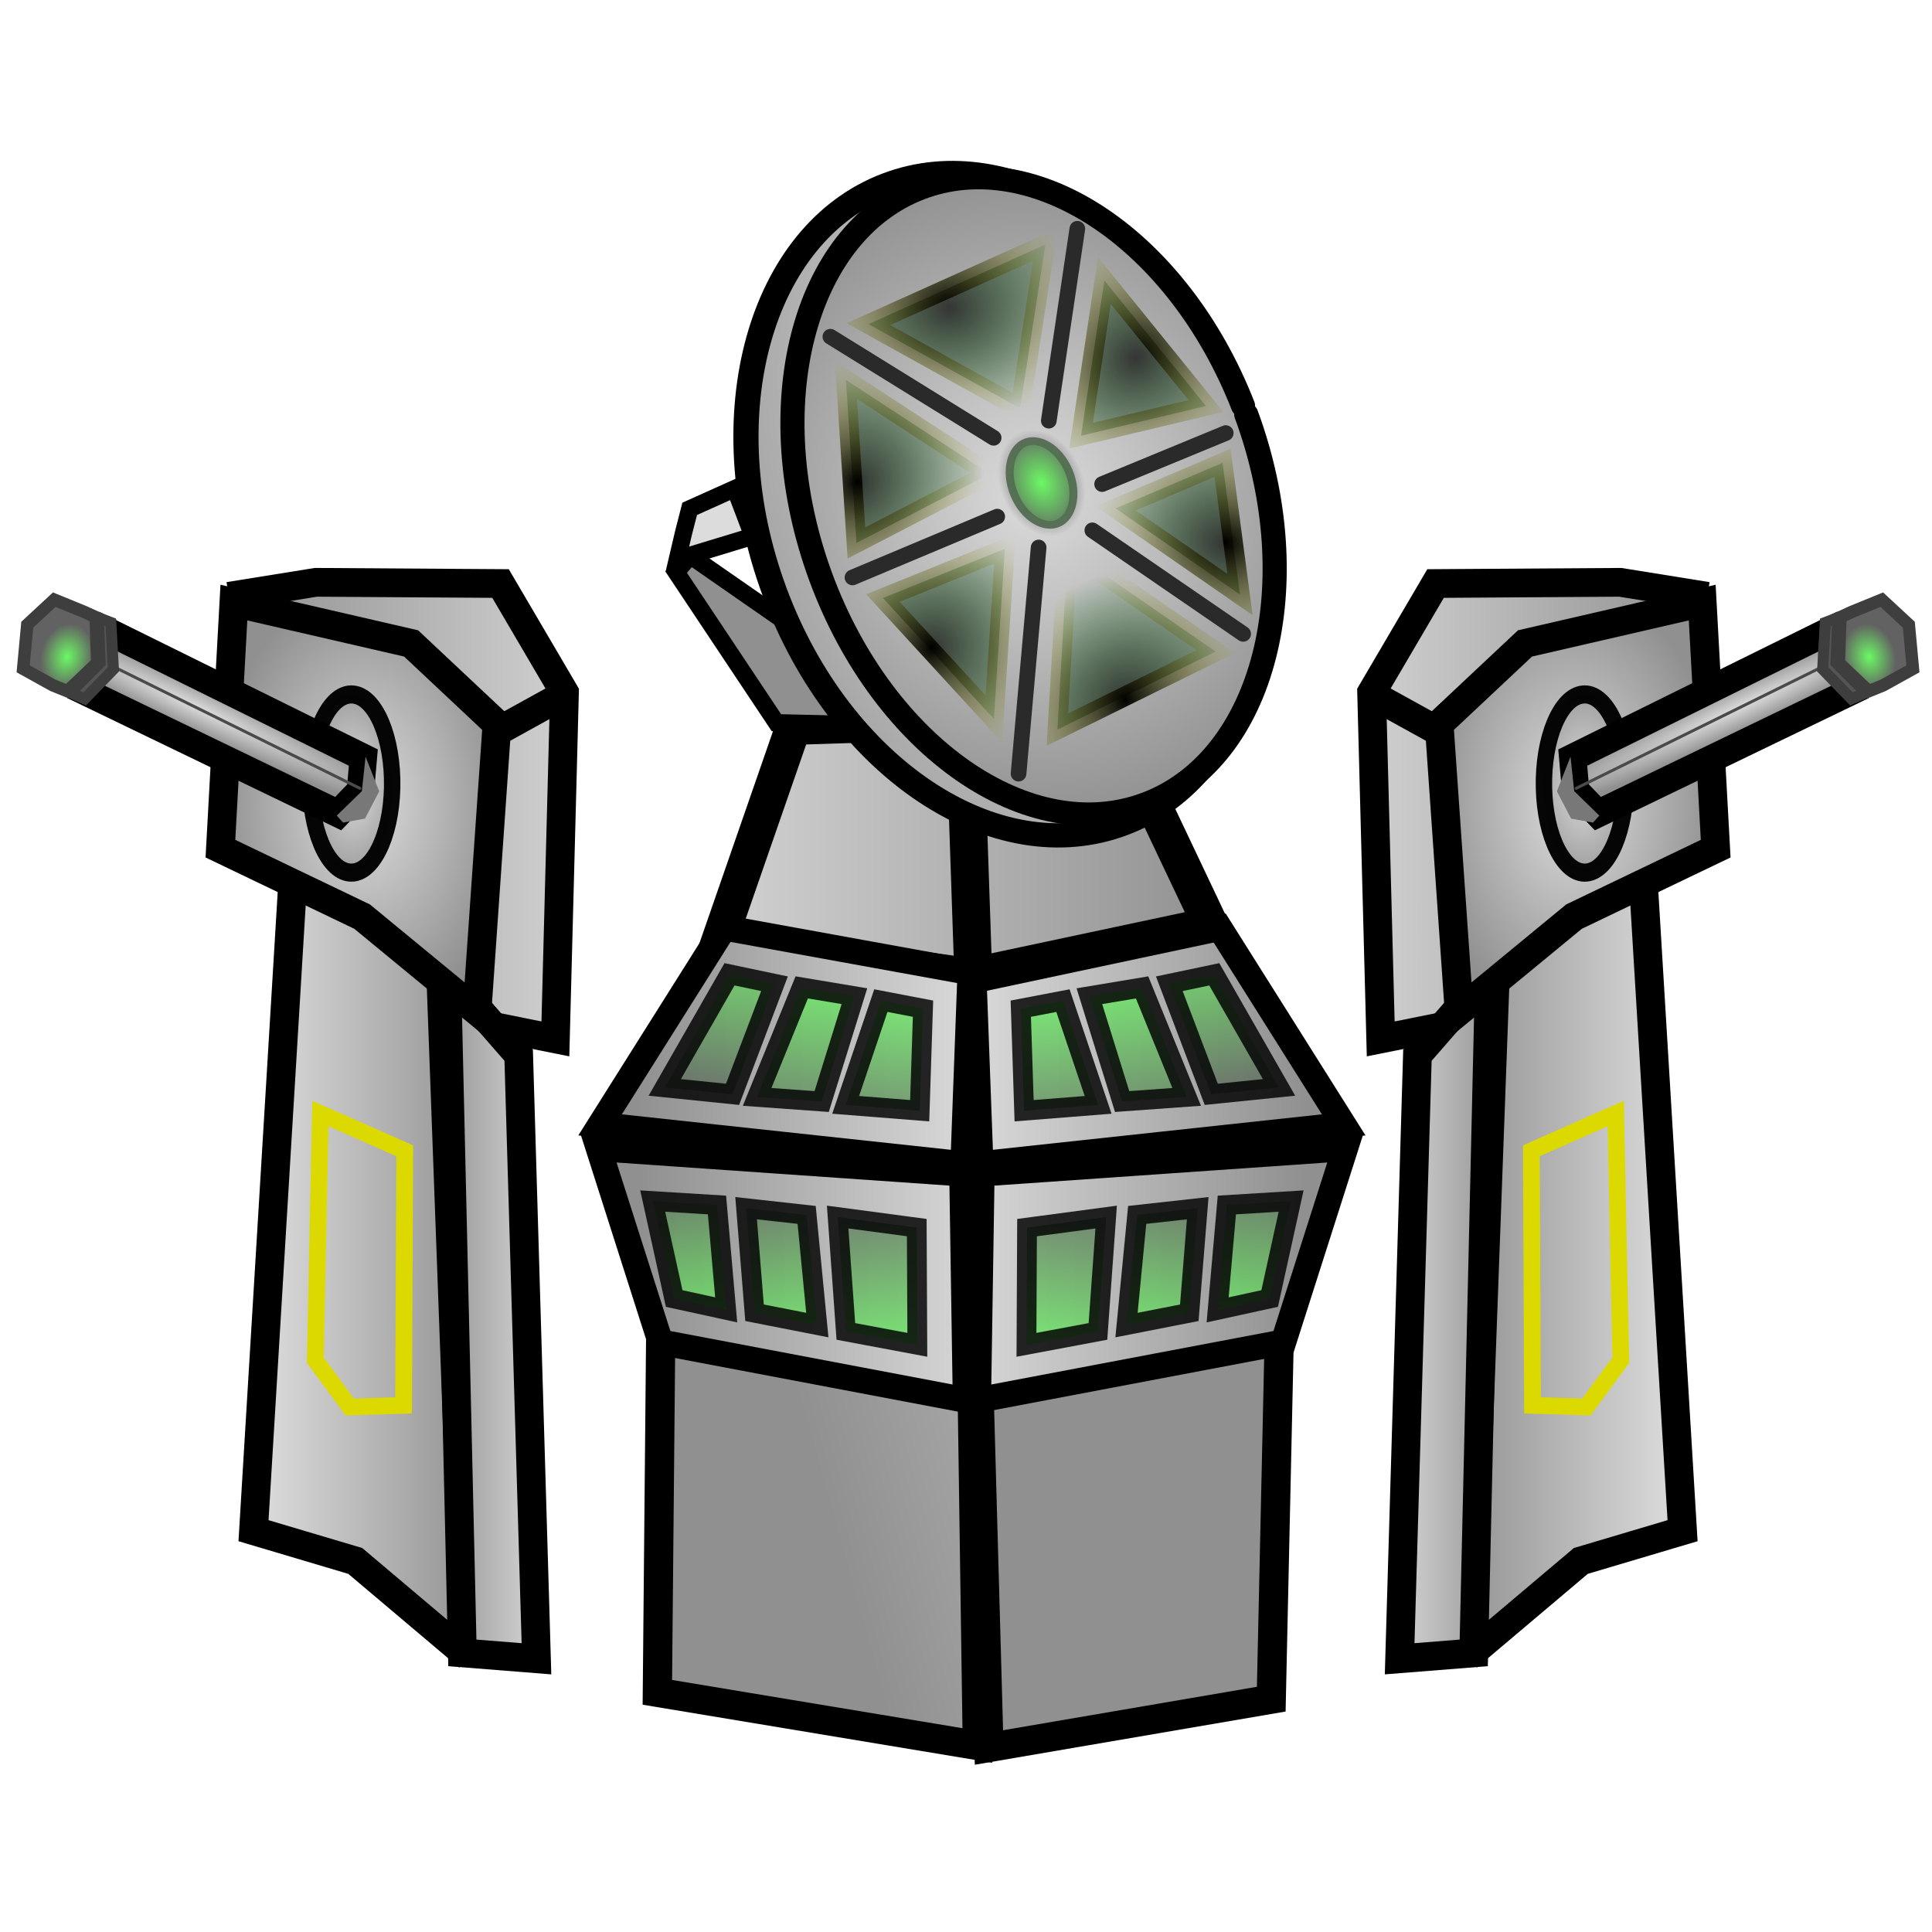 <?xml version="1.0" encoding="UTF-8" standalone="no"?>
<!-- Created with Inkscape (http://www.inkscape.org/) -->

<svg
   xmlns:dc="http://purl.org/dc/elements/1.1/"
   xmlns:cc="http://creativecommons.org/ns#"
   xmlns:rdf="http://www.w3.org/1999/02/22-rdf-syntax-ns#"
   xmlns:svg="http://www.w3.org/2000/svg"
   xmlns="http://www.w3.org/2000/svg"
   xmlns:xlink="http://www.w3.org/1999/xlink"
   xmlns:sodipodi="http://sodipodi.sourceforge.net/DTD/sodipodi-0.dtd"
   xmlns:inkscape="http://www.inkscape.org/namespaces/inkscape"
   width="64"
   height="64"
   id="svg2"
   version="1.1"
   inkscape:version="0.48.4 r9939"
   sodipodi:docname="allyourbases.svg"
   inkscape:export-filename="/home/jami/workspace/valley-of-bones/art/exported/tower-overlay.png"
   inkscape:export-xdpi="90"
   inkscape:export-ydpi="90">
  <defs
     id="defs4">
    <linearGradient
       id="linearGradient4002">
      <stop
         id="stop4004"
         offset="0"
         style="stop-color:#dcdcdc;stop-opacity:1;" />
      <stop
         id="stop4006"
         offset="1"
         style="stop-color:#5a5a5a;stop-opacity:1" />
    </linearGradient>
    <linearGradient
       id="linearGradient3880">
      <stop
         id="stop3882"
         offset="0"
         style="stop-color:#d8d8d8;stop-opacity:1;" />
      <stop
         id="stop3884"
         offset="1"
         style="stop-color:#969696;stop-opacity:1;" />
    </linearGradient>
    <linearGradient
       inkscape:collect="always"
       id="linearGradient3862">
      <stop
         style="stop-color:#ffffff;stop-opacity:1;"
         offset="0"
         id="stop3864" />
      <stop
         style="stop-color:#ffffff;stop-opacity:0;"
         offset="1"
         id="stop3866" />
    </linearGradient>
    <linearGradient
       id="linearGradient3998">
      <stop
         id="stop4000"
         offset="0"
         style="stop-color:#bebebe;stop-opacity:1;" />
      <stop
         id="stop4002"
         offset="1"
         style="stop-color:#515151;stop-opacity:1;" />
    </linearGradient>
    <linearGradient
       id="linearGradient3932">
      <stop
         id="stop3934"
         offset="0"
         style="stop-color:#6cf864;stop-opacity:1;" />
      <stop
         id="stop3936"
         offset="1"
         style="stop-color:#626262;stop-opacity:1;" />
    </linearGradient>
    <linearGradient
       id="linearGradient3926">
      <stop
         id="stop3928"
         offset="0"
         style="stop-color:#f3ee28;stop-opacity:1;" />
      <stop
         id="stop3930"
         offset="1"
         style="stop-color:#89d539;stop-opacity:1;" />
    </linearGradient>
    <linearGradient
       id="linearGradient3920">
      <stop
         style="stop-color:#da7c71;stop-opacity:1;"
         offset="0"
         id="stop3922" />
      <stop
         style="stop-color:#2daf15;stop-opacity:1;"
         offset="1"
         id="stop3924" />
    </linearGradient>
    <linearGradient
       id="linearGradient3914">
      <stop
         id="stop3916"
         offset="0"
         style="stop-color:#7be02a;stop-opacity:1;" />
      <stop
         id="stop3918"
         offset="1"
         style="stop-color:#dc5f3f;stop-opacity:1;" />
    </linearGradient>
    <linearGradient
       id="linearGradient5419">
      <stop
         style="stop-color:#4c4c4c;stop-opacity:1;"
         offset="0"
         id="stop5421" />
      <stop
         style="stop-color:#666666;stop-opacity:1;"
         offset="1"
         id="stop5423" />
    </linearGradient>
    <linearGradient
       id="linearGradient3957">
      <stop
         style="stop-color:#232323;stop-opacity:1;"
         offset="0"
         id="stop3959" />
      <stop
         style="stop-color:#252525;stop-opacity:0.667;"
         offset="1"
         id="stop3961" />
    </linearGradient>
    <linearGradient
       inkscape:collect="always"
       id="linearGradient3949">
      <stop
         style="stop-color:#2c2c2c;stop-opacity:1;"
         offset="0"
         id="stop3951" />
      <stop
         style="stop-color:#2c2c2c;stop-opacity:0;"
         offset="1"
         id="stop3953" />
    </linearGradient>
    <linearGradient
       id="linearGradient3885">
      <stop
         style="stop-color:#000000;stop-opacity:1;"
         offset="0"
         id="stop3887" />
      <stop
         style="stop-color:#abae2c;stop-opacity:0;"
         offset="1"
         id="stop3889" />
    </linearGradient>
    <linearGradient
       id="linearGradient3819">
      <stop
         style="stop-color:#353535;stop-opacity:1;"
         offset="0"
         id="stop3821" />
      <stop
         style="stop-color:#09610d;stop-opacity:0;"
         offset="1"
         id="stop3823" />
    </linearGradient>
    <linearGradient
       id="linearGradient3777">
      <stop
         style="stop-color:#dcdcdc;stop-opacity:1;"
         offset="0"
         id="stop3779" />
      <stop
         style="stop-color:#909090;stop-opacity:1;"
         offset="1"
         id="stop3781" />
    </linearGradient>
    <radialGradient
       inkscape:collect="always"
       xlink:href="#linearGradient3777"
       id="radialGradient3795"
       cx="45.312"
       cy="26.857"
       fx="45.312"
       fy="26.857"
       r="12.498"
       gradientTransform="matrix(1.284,-0.115,0.106,1.369,-15.733,-4.708)"
       gradientUnits="userSpaceOnUse" />
    <radialGradient
       inkscape:collect="always"
       xlink:href="#linearGradient3932"
       id="radialGradient3835"
       cx="39.821"
       cy="21.991"
       fx="39.821"
       fy="21.991"
       r="2.096"
       gradientTransform="matrix(1,0,0,1.362,0,-7.961)"
       gradientUnits="userSpaceOnUse" />
    <linearGradient
       inkscape:collect="always"
       xlink:href="#linearGradient3777"
       id="linearGradient3849"
       x1="61.989"
       y1="41.404"
       x2="30.177"
       y2="52.396"
       gradientUnits="userSpaceOnUse"
       gradientTransform="matrix(0.585,0,0,0.724,9.833,1000.585)" />
    <radialGradient
       inkscape:collect="always"
       xlink:href="#linearGradient3885"
       id="radialGradient3895"
       cx="34.219"
       cy="12.072"
       fx="34.219"
       fy="12.072"
       r="5.298"
       gradientTransform="matrix(0.856,-0.006,0.005,0.745,2.095,989.772)"
       gradientUnits="userSpaceOnUse" />
    <radialGradient
       inkscape:collect="always"
       xlink:href="#linearGradient3819"
       id="radialGradient3903"
       cx="34.219"
       cy="12.072"
       fx="34.219"
       fy="12.072"
       r="5.298"
       gradientTransform="matrix(0.856,-0.006,0.005,0.745,2.095,989.772)"
       gradientUnits="userSpaceOnUse" />
    <radialGradient
       inkscape:collect="always"
       xlink:href="#linearGradient3819"
       id="radialGradient3907"
       gradientUnits="userSpaceOnUse"
       gradientTransform="matrix(0.381,-0.739,0.693,0.332,7.005,1025.601)"
       cx="34.219"
       cy="12.072"
       fx="34.219"
       fy="12.072"
       r="5.298" />
    <radialGradient
       inkscape:collect="always"
       xlink:href="#linearGradient3885"
       id="radialGradient3909"
       gradientUnits="userSpaceOnUse"
       gradientTransform="matrix(0.381,-0.739,0.693,0.332,7.005,1025.601)"
       cx="34.219"
       cy="12.072"
       fx="34.219"
       fy="12.072"
       r="5.298" />
    <radialGradient
       inkscape:collect="always"
       xlink:href="#linearGradient3819"
       id="radialGradient3913"
       gradientUnits="userSpaceOnUse"
       gradientTransform="matrix(0.381,-0.739,0.693,0.332,9.462,1031.099)"
       cx="34.219"
       cy="12.072"
       fx="34.219"
       fy="12.072"
       r="5.298" />
    <radialGradient
       inkscape:collect="always"
       xlink:href="#linearGradient3885"
       id="radialGradient3915"
       gradientUnits="userSpaceOnUse"
       gradientTransform="matrix(0.381,-0.739,0.693,0.332,9.462,1031.099)"
       cx="34.219"
       cy="12.072"
       fx="34.219"
       fy="12.072"
       r="5.298" />
    <radialGradient
       inkscape:collect="always"
       xlink:href="#linearGradient3819"
       id="radialGradient3919"
       gradientUnits="userSpaceOnUse"
       gradientTransform="matrix(0.381,-0.739,0.693,0.332,15.876,1032.825)"
       cx="34.219"
       cy="12.072"
       fx="34.219"
       fy="12.072"
       r="5.298" />
    <radialGradient
       inkscape:collect="always"
       xlink:href="#linearGradient3885"
       id="radialGradient3921"
       gradientUnits="userSpaceOnUse"
       gradientTransform="matrix(0.381,-0.739,0.693,0.332,15.876,1032.825)"
       cx="34.219"
       cy="12.072"
       fx="34.219"
       fy="12.072"
       r="5.298" />
    <radialGradient
       inkscape:collect="always"
       xlink:href="#linearGradient3819"
       id="radialGradient3925"
       gradientUnits="userSpaceOnUse"
       gradientTransform="matrix(0.832,0.196,-0.183,0.724,14.323,990.895)"
       cx="34.219"
       cy="12.072"
       fx="34.219"
       fy="12.072"
       r="5.298" />
    <radialGradient
       inkscape:collect="always"
       xlink:href="#linearGradient3885"
       id="radialGradient3927"
       gradientUnits="userSpaceOnUse"
       gradientTransform="matrix(0.832,0.196,-0.183,0.724,14.323,990.895)"
       cx="34.219"
       cy="12.072"
       fx="34.219"
       fy="12.072"
       r="5.298" />
    <radialGradient
       inkscape:collect="always"
       xlink:href="#linearGradient3819"
       id="radialGradient3931"
       gradientUnits="userSpaceOnUse"
       gradientTransform="matrix(0.498,-0.671,0.629,0.434,12.998,1017.929)"
       cx="34.219"
       cy="12.072"
       fx="34.219"
       fy="12.072"
       r="5.298" />
    <radialGradient
       inkscape:collect="always"
       xlink:href="#linearGradient3885"
       id="radialGradient3933"
       gradientUnits="userSpaceOnUse"
       gradientTransform="matrix(0.498,-0.671,0.629,0.434,12.998,1017.929)"
       cx="34.219"
       cy="12.072"
       fx="34.219"
       fy="12.072"
       r="5.298" />
    <linearGradient
       inkscape:collect="always"
       xlink:href="#linearGradient3777"
       id="linearGradient3947"
       x1="35.108"
       y1="49.1"
       x2="37.87"
       y2="50.425"
       gradientUnits="userSpaceOnUse"
       gradientTransform="matrix(0.585,0,0,0.739,9.984,999.745)" />
    <radialGradient
       inkscape:collect="always"
       xlink:href="#linearGradient3949"
       id="radialGradient3955"
       cx="39.821"
       cy="21.991"
       fx="39.821"
       fy="21.991"
       r="2.096"
       gradientTransform="matrix(1,0,0,1.362,0,-7.961)"
       gradientUnits="userSpaceOnUse" />
    <linearGradient
       inkscape:collect="always"
       xlink:href="#linearGradient3932"
       id="linearGradient3866"
       x1="20.577"
       y1="44.755"
       x2="22.19"
       y2="31.125"
       gradientUnits="userSpaceOnUse"
       gradientTransform="matrix(-0.324,0,0,0.326,30.29,1006.778)" />
    <linearGradient
       inkscape:collect="always"
       xlink:href="#linearGradient3932"
       id="linearGradient3874"
       x1="26.472"
       y1="45.806"
       x2="27.911"
       y2="32.259"
       gradientUnits="userSpaceOnUse"
       gradientTransform="matrix(-0.324,0,0,0.362,35.427,1005.413)" />
    <linearGradient
       inkscape:collect="always"
       xlink:href="#linearGradient3932"
       id="linearGradient3882"
       x1="31.802"
       y1="45.419"
       x2="33.055"
       y2="33.766"
       gradientUnits="userSpaceOnUse"
       gradientTransform="matrix(-0.313,0,0,0.358,39.408,1005.617)" />
    <linearGradient
       inkscape:collect="always"
       xlink:href="#linearGradient3932"
       id="linearGradient3894"
       x1="39.014"
       y1="44.761"
       x2="37.723"
       y2="32.757"
       gradientUnits="userSpaceOnUse"
       gradientTransform="matrix(-0.45,0,0,0.493,52.505,1011.45)" />
    <linearGradient
       inkscape:collect="always"
       xlink:href="#linearGradient3932"
       id="linearGradient3902"
       x1="44.681"
       y1="43.517"
       x2="42.946"
       y2="31.79"
       gradientUnits="userSpaceOnUse"
       gradientTransform="matrix(-0.45,0,0,0.493,58.066,1011.638)" />
    <linearGradient
       inkscape:collect="always"
       xlink:href="#linearGradient3777"
       id="linearGradient3948"
       x1="46.19"
       y1="14.058"
       x2="50.603"
       y2="12.082"
       gradientUnits="userSpaceOnUse"
       gradientTransform="matrix(0.66,0,0,0.636,9.67,991.145)" />
    <linearGradient
       inkscape:collect="always"
       xlink:href="#linearGradient3777"
       id="linearGradient3958"
       x1="10.598"
       y1="44.489"
       x2="17.123"
       y2="37.584"
       gradientUnits="userSpaceOnUse"
       gradientTransform="matrix(0.66,0,0,0.636,9.758,990.861)" />
    <radialGradient
       inkscape:collect="always"
       xlink:href="#linearGradient3880"
       id="radialGradient3092"
       gradientUnits="userSpaceOnUse"
       gradientTransform="matrix(1.287,-0.067,0.121,2.313,-16.226,-32.213)"
       cx="45.312"
       cy="26.857"
       fx="45.312"
       fy="26.857"
       r="12.498" />
    <linearGradient
       inkscape:collect="always"
       xlink:href="#linearGradient3862"
       id="linearGradient3876"
       x1="40.483"
       y1="56.773"
       x2="40.118"
       y2="43.136"
       gradientUnits="userSpaceOnUse"
       gradientTransform="matrix(0.499,0,0,0.669,30.709,11.434)" />
    <linearGradient
       inkscape:collect="always"
       xlink:href="#linearGradient3777"
       id="linearGradient3927"
       gradientUnits="userSpaceOnUse"
       gradientTransform="matrix(-1,0,0,1,61.209,995.188)"
       x1="6.63"
       y1="35.412"
       x2="14.759"
       y2="35.412" />
    <linearGradient
       inkscape:collect="always"
       xlink:href="#linearGradient5419"
       id="linearGradient3975"
       gradientUnits="userSpaceOnUse"
       gradientTransform="matrix(0.942,0,0,0.897,4.585,113.445)"
       x1="56.483"
       y1="1000.986"
       x2="64.476"
       y2="997.703" />
    <radialGradient
       inkscape:collect="always"
       xlink:href="#linearGradient3777"
       id="radialGradient3977"
       gradientUnits="userSpaceOnUse"
       gradientTransform="matrix(0.047,0.057,-0.741,0.319,66.237,1004.141)"
       cx="49.554"
       cy="15.741"
       fx="49.554"
       fy="15.741"
       r="11.054" />
    <radialGradient
       inkscape:collect="always"
       xlink:href="#linearGradient3932"
       id="radialGradient3979"
       gradientUnits="userSpaceOnUse"
       gradientTransform="matrix(0.225,0.534,-0.45,0.194,498.259,784.318)"
       cx="60.042"
       cy="999.655"
       fx="60.042"
       fy="999.655"
       r="1.939" />
    <radialGradient
       inkscape:collect="always"
       xlink:href="#linearGradient3777"
       id="radialGradient3987"
       cx="50.022"
       cy="1013.657"
       fx="50.022"
       fy="1013.657"
       r="5.356"
       gradientTransform="matrix(1,0,0,1.357,0.688,-360.141)"
       gradientUnits="userSpaceOnUse" />
    <linearGradient
       inkscape:collect="always"
       xlink:href="#linearGradient3777"
       id="linearGradient3999"
       x1="40.361"
       y1="24.333"
       x2="54.893"
       y2="24.333"
       gradientUnits="userSpaceOnUse"
       gradientTransform="translate(0.655,991.201)" />
    <linearGradient
       inkscape:collect="always"
       xlink:href="#linearGradient3777"
       id="linearGradient4011"
       x1="43.309"
       y1="42.096"
       x2="47.592"
       y2="42.096"
       gradientUnits="userSpaceOnUse"
       gradientTransform="translate(0.655,991.201)" />
    <radialGradient
       inkscape:collect="always"
       xlink:href="#linearGradient3777"
       id="radialGradient4031"
       cx="49.518"
       cy="23.371"
       fx="49.518"
       fy="23.371"
       r="2.205"
       gradientTransform="matrix(1,0,0,1.662,0,-15.468)"
       gradientUnits="userSpaceOnUse" />
    <linearGradient
       inkscape:collect="always"
       xlink:href="#linearGradient3777"
       id="linearGradient4052"
       x1="53.125"
       y1="35.719"
       x2="63.375"
       y2="35.719"
       gradientUnits="userSpaceOnUse"
       gradientTransform="translate(0,990.362)" />
    <linearGradient
       inkscape:collect="always"
       xlink:href="#linearGradient4002"
       id="linearGradient4062"
       x1="38.062"
       y1="24.594"
       x2="40.124"
       y2="21.201"
       gradientUnits="userSpaceOnUse"
       gradientTransform="translate(0,990.362)" />
    <linearGradient
       inkscape:collect="always"
       xlink:href="#linearGradient3777"
       id="linearGradient4066"
       gradientUnits="userSpaceOnUse"
       x1="53.125"
       y1="35.719"
       x2="63.375"
       y2="35.719"
       gradientTransform="translate(-18.062,999.018)" />
    <linearGradient
       inkscape:collect="always"
       xlink:href="#linearGradient3777"
       id="linearGradient4146"
       gradientUnits="userSpaceOnUse"
       gradientTransform="matrix(0.906,0,0,1,2.599,995)"
       x1="6.63"
       y1="35.412"
       x2="14.759"
       y2="35.412" />
    <linearGradient
       inkscape:collect="always"
       xlink:href="#linearGradient3777"
       id="linearGradient4148"
       gradientUnits="userSpaceOnUse"
       x1="40.361"
       y1="24.333"
       x2="54.893"
       y2="24.333"
       gradientTransform="matrix(-0.906,0,0,1,57.464,991.013)" />
    <linearGradient
       inkscape:collect="always"
       xlink:href="#linearGradient3777"
       id="linearGradient4150"
       gradientUnits="userSpaceOnUse"
       x1="43.309"
       y1="42.096"
       x2="47.592"
       y2="42.096"
       gradientTransform="matrix(-0.906,0,0,1,57.464,991.013)" />
    <radialGradient
       inkscape:collect="always"
       xlink:href="#linearGradient3777"
       id="radialGradient4152"
       gradientUnits="userSpaceOnUse"
       gradientTransform="matrix(1,0,0,1.662,0,-15.468)"
       cx="49.518"
       cy="23.371"
       fx="49.518"
       fy="23.371"
       r="2.205" />
    <radialGradient
       inkscape:collect="always"
       xlink:href="#linearGradient3777"
       id="radialGradient4154"
       gradientUnits="userSpaceOnUse"
       gradientTransform="matrix(-0.042,0.057,0.672,0.319,-1.957,1003.954)"
       cx="49.554"
       cy="15.741"
       fx="49.554"
       fy="15.741"
       r="11.054" />
    <radialGradient
       inkscape:collect="always"
       xlink:href="#linearGradient3932"
       id="radialGradient4156"
       gradientUnits="userSpaceOnUse"
       gradientTransform="matrix(-0.204,0.534,0.408,0.194,-393.396,784.13)"
       cx="60.042"
       cy="999.655"
       fx="60.042"
       fy="999.655"
       r="1.939" />
    <linearGradient
       inkscape:collect="always"
       xlink:href="#linearGradient5419"
       id="linearGradient4158"
       gradientUnits="userSpaceOnUse"
       gradientTransform="matrix(-0.854,0,0,0.897,53.904,113.238)"
       x1="56.483"
       y1="1000.986"
       x2="64.476"
       y2="997.703" />
    <linearGradient
       inkscape:collect="always"
       xlink:href="#linearGradient3777"
       id="linearGradient4160"
       gradientUnits="userSpaceOnUse"
       x1="53.125"
       y1="35.719"
       x2="63.375"
       y2="35.719"
       gradientTransform="matrix(-1,0,0,1,62.688,990.175)" />
    <linearGradient
       inkscape:collect="always"
       xlink:href="#linearGradient3777"
       id="linearGradient4162"
       gradientUnits="userSpaceOnUse"
       gradientTransform="matrix(-1,0,0,1,80.75,998.831)"
       x1="53.125"
       y1="35.719"
       x2="63.375"
       y2="35.719" />
    <linearGradient
       inkscape:collect="always"
       xlink:href="#linearGradient3862"
       id="linearGradient4164"
       gradientUnits="userSpaceOnUse"
       gradientTransform="matrix(-0.452,0,0,0.669,30.233,9.321)"
       x1="40.483"
       y1="56.773"
       x2="40.118"
       y2="43.136" />
    <radialGradient
       inkscape:collect="always"
       xlink:href="#linearGradient3777"
       id="radialGradient4168"
       gradientUnits="userSpaceOnUse"
       gradientTransform="matrix(-0.906,0,0,1.357,57.385,-360.516)"
       cx="50.022"
       cy="1013.657"
       fx="50.022"
       fy="1013.657"
       r="5.356" />
    <linearGradient
       inkscape:collect="always"
       xlink:href="#linearGradient3932"
       id="linearGradient3933"
       gradientUnits="userSpaceOnUse"
       gradientTransform="matrix(-0.45,0,0,-0.493,51.844,1042.999)"
       x1="39.014"
       y1="44.761"
       x2="37.723"
       y2="32.757" />
    <linearGradient
       inkscape:collect="always"
       xlink:href="#linearGradient3932"
       id="linearGradient3935"
       gradientUnits="userSpaceOnUse"
       gradientTransform="matrix(-0.45,0,0,-0.493,57.835,1040.924)"
       x1="44.681"
       y1="43.517"
       x2="42.946"
       y2="31.79" />
    <linearGradient
       inkscape:collect="always"
       xlink:href="#linearGradient3932"
       id="linearGradient3937"
       gradientUnits="userSpaceOnUse"
       gradientTransform="matrix(-0.471,0,0,-0.501,44.444,1034.115)"
       x1="31.802"
       y1="45.419"
       x2="33.055"
       y2="33.766" />
    <linearGradient
       inkscape:collect="always"
       xlink:href="#linearGradient3932"
       id="linearGradient3939"
       gradientUnits="userSpaceOnUse"
       gradientTransform="matrix(-0.471,0,0,-0.501,33.069,1033.961)"
       x1="20.577"
       y1="44.755"
       x2="22.19"
       y2="31.125" />
    <linearGradient
       inkscape:collect="always"
       xlink:href="#linearGradient3932"
       id="linearGradient3941"
       gradientUnits="userSpaceOnUse"
       gradientTransform="matrix(-0.471,0,0,-0.501,39.873,1034.131)"
       x1="26.472"
       y1="45.806"
       x2="27.911"
       y2="32.259" />
    <linearGradient
       inkscape:collect="always"
       xlink:href="#linearGradient3777"
       id="linearGradient3955"
       x1="21.471"
       y1="19.812"
       x2="39.311"
       y2="19.812"
       gradientUnits="userSpaceOnUse"
       gradientTransform="matrix(1.101,0,0,1.269,-2.601,991.014)" />
    <linearGradient
       inkscape:collect="always"
       xlink:href="#linearGradient3777"
       id="linearGradient3967"
       x1="31.279"
       y1="1013.83"
       x2="41.682"
       y2="1013.83"
       gradientUnits="userSpaceOnUse"
       gradientTransform="matrix(1.1,0,0,1.269,-2.574,-263.084)" />
    <linearGradient
       inkscape:collect="always"
       xlink:href="#linearGradient3777"
       id="linearGradient3976"
       x1="30.814"
       y1="1019.731"
       x2="41.571"
       y2="1019.731"
       gradientUnits="userSpaceOnUse"
       gradientTransform="matrix(1.101,0,0,1.269,-2.601,-263.084)" />
    <linearGradient
       inkscape:collect="always"
       xlink:href="#linearGradient3777"
       id="linearGradient3984"
       x1="18.905"
       y1="1019.973"
       x2="32.004"
       y2="1019.973"
       gradientUnits="userSpaceOnUse"
       gradientTransform="matrix(0.886,0,0,1,3.527,0)" />
    <linearGradient
       inkscape:collect="always"
       xlink:href="#linearGradient3777"
       id="linearGradient3992"
       x1="18.474"
       y1="1014.078"
       x2="32.114"
       y2="1014.078"
       gradientUnits="userSpaceOnUse"
       gradientTransform="matrix(0.885,0,0,1,3.549,0)" />
    <linearGradient
       inkscape:collect="always"
       xlink:href="#linearGradient3932"
       id="linearGradient3996"
       gradientUnits="userSpaceOnUse"
       gradientTransform="matrix(-0.45,0,0,-0.493,49.344,1043.412)"
       x1="39.014"
       y1="44.761"
       x2="37.723"
       y2="32.757" />
    <linearGradient
       inkscape:collect="always"
       xlink:href="#linearGradient3932"
       id="linearGradient4000"
       gradientUnits="userSpaceOnUse"
       gradientTransform="matrix(-0.45,0,0,0.493,60.983,1011.106)"
       x1="44.681"
       y1="43.517"
       x2="42.946"
       y2="31.79" />
    <linearGradient
       inkscape:collect="always"
       xlink:href="#linearGradient3777"
       id="linearGradient4024"
       gradientUnits="userSpaceOnUse"
       gradientTransform="matrix(-1.1,0,0,1.269,66.965,-263.084)"
       x1="31.279"
       y1="1013.83"
       x2="41.682"
       y2="1013.83" />
    <linearGradient
       inkscape:collect="always"
       xlink:href="#linearGradient3932"
       id="linearGradient4026"
       gradientUnits="userSpaceOnUse"
       gradientTransform="matrix(0.45,0,0,-0.493,12.547,1042.999)"
       x1="39.014"
       y1="44.761"
       x2="37.723"
       y2="32.757" />
    <linearGradient
       inkscape:collect="always"
       xlink:href="#linearGradient3777"
       id="linearGradient4028"
       gradientUnits="userSpaceOnUse"
       gradientTransform="matrix(-1.101,0,0,1.269,66.993,-263.084)"
       x1="30.814"
       y1="1019.731"
       x2="41.571"
       y2="1019.731" />
    <linearGradient
       inkscape:collect="always"
       xlink:href="#linearGradient3932"
       id="linearGradient4030"
       gradientUnits="userSpaceOnUse"
       gradientTransform="matrix(0.45,0,0,-0.493,6.556,1040.924)"
       x1="44.681"
       y1="43.517"
       x2="42.946"
       y2="31.79" />
    <linearGradient
       inkscape:collect="always"
       xlink:href="#linearGradient3932"
       id="linearGradient4032"
       gradientUnits="userSpaceOnUse"
       gradientTransform="matrix(0.45,0,0,0.493,11.886,1011.45)"
       x1="39.014"
       y1="44.761"
       x2="37.723"
       y2="32.757" />
    <linearGradient
       inkscape:collect="always"
       xlink:href="#linearGradient3932"
       id="linearGradient4034"
       gradientUnits="userSpaceOnUse"
       gradientTransform="matrix(0.45,0,0,0.493,6.325,1011.638)"
       x1="44.681"
       y1="43.517"
       x2="42.946"
       y2="31.79" />
    <linearGradient
       inkscape:collect="always"
       xlink:href="#linearGradient3932"
       id="linearGradient4036"
       gradientUnits="userSpaceOnUse"
       gradientTransform="matrix(0.45,0,0,-0.493,15.047,1043.412)"
       x1="39.014"
       y1="44.761"
       x2="37.723"
       y2="32.757" />
    <linearGradient
       inkscape:collect="always"
       xlink:href="#linearGradient3932"
       id="linearGradient4038"
       gradientUnits="userSpaceOnUse"
       gradientTransform="matrix(0.45,0,0,0.493,3.408,1011.106)"
       x1="44.681"
       y1="43.517"
       x2="42.946"
       y2="31.79" />
    <linearGradient
       inkscape:collect="always"
       xlink:href="#linearGradient3777"
       id="linearGradient3214"
       gradientUnits="userSpaceOnUse"
       gradientTransform="matrix(-0.906,0,0,1,61.537,995)"
       x1="6.63"
       y1="35.412"
       x2="14.759"
       y2="35.412" />
    <linearGradient
       inkscape:collect="always"
       xlink:href="#linearGradient3777"
       id="linearGradient3216"
       gradientUnits="userSpaceOnUse"
       gradientTransform="matrix(0.906,0,0,1,6.671,991.013)"
       x1="40.361"
       y1="24.333"
       x2="54.893"
       y2="24.333" />
    <linearGradient
       inkscape:collect="always"
       xlink:href="#linearGradient3777"
       id="linearGradient3218"
       gradientUnits="userSpaceOnUse"
       gradientTransform="matrix(0.906,0,0,1,6.671,991.013)"
       x1="43.309"
       y1="42.096"
       x2="47.592"
       y2="42.096" />
    <radialGradient
       inkscape:collect="always"
       xlink:href="#linearGradient3777"
       id="radialGradient3220"
       gradientUnits="userSpaceOnUse"
       gradientTransform="matrix(0.906,0,0,1.357,6.75,-360.516)"
       cx="50.022"
       cy="1013.657"
       fx="50.022"
       fy="1013.657"
       r="5.356" />
    <radialGradient
       inkscape:collect="always"
       xlink:href="#linearGradient3777"
       id="radialGradient3222"
       gradientUnits="userSpaceOnUse"
       gradientTransform="matrix(1,0,0,1.662,0,-15.468)"
       cx="49.518"
       cy="23.371"
       fx="49.518"
       fy="23.371"
       r="2.205" />
    <radialGradient
       inkscape:collect="always"
       xlink:href="#linearGradient3777"
       id="radialGradient3224"
       gradientUnits="userSpaceOnUse"
       gradientTransform="matrix(0.042,0.057,-0.672,0.319,66.093,1003.954)"
       cx="49.554"
       cy="15.741"
       fx="49.554"
       fy="15.741"
       r="11.054" />
    <radialGradient
       inkscape:collect="always"
       xlink:href="#linearGradient3932"
       id="radialGradient3226"
       gradientUnits="userSpaceOnUse"
       gradientTransform="matrix(0.204,0.534,-0.408,0.194,457.531,784.13)"
       cx="60.042"
       cy="999.655"
       fx="60.042"
       fy="999.655"
       r="1.939" />
    <linearGradient
       inkscape:collect="always"
       xlink:href="#linearGradient5419"
       id="linearGradient3228"
       gradientUnits="userSpaceOnUse"
       gradientTransform="matrix(0.854,0,0,0.897,10.232,113.238)"
       x1="56.483"
       y1="1000.986"
       x2="64.476"
       y2="997.703" />
    <linearGradient
       inkscape:collect="always"
       xlink:href="#linearGradient3862"
       id="linearGradient3230"
       gradientUnits="userSpaceOnUse"
       gradientTransform="matrix(0.452,0,0,0.669,33.902,9.321)"
       x1="40.483"
       y1="56.773"
       x2="40.118"
       y2="43.136" />
  </defs>
  <sodipodi:namedview
     id="base"
     pagecolor="#000000"
     bordercolor="#666666"
     borderopacity="1.0"
     inkscape:pageopacity="0"
     inkscape:pageshadow="2"
     inkscape:zoom="4.5317302"
     inkscape:cx="19.991284"
     inkscape:cy="43.130188"
     inkscape:document-units="px"
     inkscape:current-layer="layer2"
     showgrid="false"
     inkscape:window-width="1918"
     inkscape:window-height="1050"
     inkscape:window-x="0"
     inkscape:window-y="0"
     inkscape:window-maximized="0"
     showguides="true"
     inkscape:guide-bbox="true" />
  <g
     inkscape:label="guide"
     inkscape:groupmode="layer"
     id="layer1"
     transform="translate(0,-988.362)"
     style="display:none" />
  <g
     transform="translate(0,-988.362)"
     id="g3757"
     inkscape:groupmode="layer"
     inkscape:label="castle"
     style="display:inline">
    <path
       sodipodi:type="star"
       style="opacity:0;fill:#9d7249;fill-opacity:1;stroke:#8d6642;stroke-width:1.209;stroke-linecap:butt;stroke-linejoin:miter;stroke-miterlimit:4;stroke-opacity:1;stroke-dasharray:none"
       id="path3985"
       sodipodi:sides="6"
       sodipodi:cx="17.744135"
       sodipodi:cy="14.515422"
       sodipodi:r1="28.801908"
       sodipodi:r2="24.943186"
       sodipodi:arg1="0.52359878"
       sodipodi:arg2="1.0471976"
       inkscape:flatsided="true"
       inkscape:rounded="0"
       inkscape:randomized="0"
       d="M 42.687,28.916 17.744,43.317 -7.199,28.916 -7.199,0.114 17.744,-14.286 42.687,0.114 z"
       transform="matrix(1.266,0,0,1.097,10.208,1007.188)" />
    <path
       sodipodi:nodetypes="ccccc"
       inkscape:connector-curvature="0"
       id="path3915"
       d="m 40.398,1019.095 4.114,6.53 -12.028,1.297 -0.235,-6.347 z"
       style="fill:url(#linearGradient3967);fill-opacity:1;stroke:#000000;stroke-width:0.849;stroke-linecap:butt;stroke-linejoin:miter;stroke-miterlimit:4;stroke-opacity:1;stroke-dasharray:none" />
    <path
       style="fill:url(#linearGradient3955);fill-opacity:1;stroke:#000000;stroke-width:1.182px;stroke-linecap:butt;stroke-linejoin:miter;stroke-opacity:1"
       d="m 23.815,1019.55 2.465,-7.104 10.549,-0.346 3.273,6.902 -7.95,1.691 z"
       id="path3943"
       inkscape:connector-curvature="0"
       sodipodi:nodetypes="cccccc" />
    <path
       sodipodi:nodetypes="ccccc"
       inkscape:connector-curvature="0"
       id="path3920"
       d="m 37.172,1024.852 2.138,-0.154 -1.477,-3.627 -1.746,0.291 z"
       style="opacity:0.832;fill:url(#linearGradient3933);fill-opacity:1;stroke:#000000;stroke-width:0.655;stroke-linecap:butt;stroke-linejoin:miter;stroke-miterlimit:4;stroke-opacity:1;stroke-dasharray:none" />
    <path
       style="fill:url(#linearGradient3947);fill-opacity:1;stroke:#000000;stroke-width:0.968;stroke-linecap:round;stroke-linejoin:miter;stroke-miterlimit:4;stroke-opacity:1;stroke-dasharray:none"
       d="m 42.375,1032.716 -0.263,11.933 -9.352,1.601 -0.329,-11.797 c 3.455,-0.628 6.424,-0.96 9.944,-1.736 z"
       id="path3937"
       inkscape:connector-curvature="0"
       sodipodi:nodetypes="ccccc" />
    <path
       style="fill:url(#linearGradient3976);fill-opacity:1;stroke:#000000;stroke-width:0.85;stroke-linecap:butt;stroke-linejoin:miter;stroke-miterlimit:4;stroke-opacity:1;stroke-dasharray:none"
       d="m 42.513,1032.824 2.05,-6.42 -12.041,0.836 -0.117,7.5 z"
       id="path3833"
       inkscape:connector-curvature="0"
       sodipodi:nodetypes="ccccc" />
    <path
       sodipodi:nodetypes="ccccc"
       inkscape:connector-curvature="0"
       id="path3922"
       d="m 40.125,1024.613 -1.39,-3.663 1.49,-0.313 2.145,3.747 z"
       style="opacity:0.832;fill:url(#linearGradient3935);fill-opacity:1;stroke:#000000;stroke-width:0.655;stroke-linecap:butt;stroke-linejoin:miter;stroke-miterlimit:4;stroke-opacity:1;stroke-dasharray:none" />
    <path
       style="fill:none;stroke:#000000;stroke-width:1.255px;stroke-linecap:butt;stroke-linejoin:miter;stroke-opacity:1"
       d="m 32.229,1020.316 -0.257,-7.557"
       id="path3959"
       inkscape:connector-curvature="0"
       sodipodi:nodetypes="cc" />
    <path
       style="fill:url(#linearGradient3958);fill-opacity:1;stroke:#000000;stroke-width:0.571;stroke-linecap:round;stroke-linejoin:miter;stroke-miterlimit:4;stroke-opacity:1;stroke-dasharray:none"
       d="m 30.55,1012.417 -4.83,-0.114 -3.321,-4.987 0.467,-0.548 8.213,5.706"
       id="path3950"
       inkscape:connector-curvature="0"
       sodipodi:nodetypes="ccccc" />
    <path
       style="fill:url(#linearGradient3849);fill-opacity:1;stroke:#000000;stroke-width:0.968;stroke-linecap:round;stroke-linejoin:miter;stroke-miterlimit:4;stroke-opacity:1;stroke-dasharray:none"
       d="m 21.906,1032.686 10.3,1.854 0.169,11.643 -10.599,-1.76 0.109,-11.665"
       id="path3837"
       inkscape:connector-curvature="0"
       sodipodi:nodetypes="ccccc" />
    <path
       style="opacity:0.832;fill:url(#linearGradient3894);fill-opacity:1;stroke:#000000;stroke-width:0.655;stroke-linecap:butt;stroke-linejoin:miter;stroke-miterlimit:4;stroke-opacity:1;stroke-dasharray:none"
       d="m 34.022,1029.028 2.621,-0.349 -0.272,3.788 -2.368,0.444 z"
       id="path3886"
       inkscape:connector-curvature="0"
       sodipodi:nodetypes="ccccc" />
    <path
       style="fill:url(#linearGradient3948);fill-opacity:1;stroke:#000000;stroke-width:0.571;stroke-linecap:round;stroke-linejoin:miter;stroke-miterlimit:4;stroke-opacity:1;stroke-dasharray:none"
       d="m 24.93,1006.129 -2.492,0.757 0.203,-0.867 0.206,-0.801 1.497,-0.673 0.612,1.615"
       id="path3938"
       inkscape:connector-curvature="0"
       sodipodi:nodetypes="cccccc" />
    <path
       style="opacity:0.832;fill:url(#linearGradient3902);fill-opacity:1;stroke:#000000;stroke-width:0.655;stroke-linecap:butt;stroke-linejoin:miter;stroke-miterlimit:4;stroke-opacity:1;stroke-dasharray:none"
       d="m 37.671,1028.607 -0.354,3.65 2.08,-0.408 0.279,-3.464 z"
       id="path3884"
       inkscape:connector-curvature="0"
       sodipodi:nodetypes="ccccc" />
    <path
       sodipodi:type="arc"
       style="fill:url(#radialGradient3092);fill-opacity:1;stroke:#000000;stroke-width:1.264;stroke-linecap:round;stroke-linejoin:round;stroke-miterlimit:4;stroke-opacity:1;stroke-dasharray:none"
       id="path3007"
       sodipodi:cx="45.3125"
       sodipodi:cy="26.857143"
       sodipodi:rx="12.433988"
       sodipodi:ry="17.681652"
       d="M 57.734,26.056 C 58.045,35.812 52.736,44.078 45.876,44.521 39.016,44.963 33.202,37.413 32.891,27.658 32.58,17.903 37.889,9.636 44.749,9.194 51.475,8.76 57.222,16.018 57.713,25.567"
       transform="matrix(0.628,-0.195,0.202,0.605,-0.582,997.651)"
       sodipodi:start="6.2378845"
       sodipodi:end="12.49334"
       sodipodi:open="true" />
    <path
       sodipodi:open="true"
       sodipodi:end="12.49334"
       sodipodi:start="6.2378845"
       transform="matrix(0.628,-0.195,0.202,0.605,0.357,997.376)"
       d="m 56.778,26.086 c 0.287,9.391 -4.614,17.349 -10.946,17.774 C 39.5,44.287 34.134,37.019 33.847,27.628 33.56,18.237 38.46,10.279 44.793,9.853 51.001,9.436 56.306,16.423 56.76,25.615"
       sodipodi:ry="17.02112"
       sodipodi:rx="11.47765"
       sodipodi:cy="26.857143"
       sodipodi:cx="45.3125"
       id="path4004"
       style="fill:url(#radialGradient3795);fill-opacity:1;stroke:#000000;stroke-width:1.212;stroke-linecap:round;stroke-linejoin:round;stroke-miterlimit:4;stroke-opacity:1;stroke-dasharray:none"
       sodipodi:type="arc" />
    <path
       sodipodi:type="arc"
       style="fill:url(#radialGradient3835);fill-opacity:1;stroke:url(#radialGradient3955);stroke-width:0.8;stroke-linecap:round;stroke-linejoin:round;stroke-miterlimit:4;stroke-opacity:1;stroke-dasharray:none"
       id="path3797"
       sodipodi:cx="39.82143"
       sodipodi:cy="21.991072"
       sodipodi:rx="1.6964285"
       sodipodi:ry="2.4553571"
       d="m 41.516,21.88 c 0.042,1.355 -0.682,2.503 -1.618,2.564 -0.936,0.061 -1.729,-0.987 -1.772,-2.342 -0.042,-1.355 0.682,-2.503 1.618,-2.564 0.918,-0.06 1.702,0.948 1.769,2.274"
       transform="matrix(0.62,-0.217,0.225,0.598,4.866,999.851)"
       sodipodi:start="6.2378845"
       sodipodi:end="12.49334"
       sodipodi:open="true" />
    <path
       style="fill:none;stroke:#2a2a2a;stroke-width:0.518;stroke-linecap:round;stroke-linejoin:miter;stroke-miterlimit:4;stroke-opacity:1;stroke-dasharray:none"
       d="m 27.507,999.516 5.409,3.349"
       id="path3859"
       inkscape:connector-curvature="0"
       sodipodi:nodetypes="cc" />
    <path
       style="fill:none;stroke:#2a2a2a;stroke-width:0.518;stroke-linecap:round;stroke-linejoin:miter;stroke-miterlimit:4;stroke-opacity:1;stroke-dasharray:none"
       d="m 35.688,995.94 -0.945,6.358"
       id="path3861"
       inkscape:connector-curvature="0"
       sodipodi:nodetypes="cc" />
    <path
       style="fill:none;stroke:#2a2a2a;stroke-width:0.518;stroke-linecap:round;stroke-linejoin:miter;stroke-miterlimit:4;stroke-opacity:1;stroke-dasharray:none"
       d="m 36.509,1004.398 4.095,-1.69"
       id="path3863"
       inkscape:connector-curvature="0"
       sodipodi:nodetypes="cc" />
    <path
       style="fill:none;stroke:#2a2a2a;stroke-width:0.518;stroke-linecap:round;stroke-linejoin:miter;stroke-miterlimit:4;stroke-opacity:1;stroke-dasharray:none"
       d="m 36.185,1005.93 4.996,3.43"
       id="path3865"
       inkscape:connector-curvature="0"
       sodipodi:nodetypes="cc" />
    <path
       style="fill:none;stroke:#2a2a2a;stroke-width:0.518;stroke-linecap:round;stroke-linejoin:miter;stroke-miterlimit:4;stroke-opacity:1;stroke-dasharray:none"
       d="m 34.406,1006.498 -0.665,7.492"
       id="path3867"
       inkscape:connector-curvature="0"
       sodipodi:nodetypes="cc" />
    <path
       style="fill:none;stroke:#2a2a2a;stroke-width:0.518;stroke-linecap:round;stroke-linejoin:miter;stroke-miterlimit:4;stroke-opacity:1;stroke-dasharray:none"
       d="m 33.034,1005.476 -4.795,2.015"
       id="path3869"
       inkscape:connector-curvature="0"
       sodipodi:nodetypes="cc" />
    <path
       style="fill:url(#radialGradient3903);fill-opacity:1;stroke:url(#radialGradient3895);stroke-width:0.648px;stroke-linecap:butt;stroke-linejoin:miter;stroke-opacity:1"
       d="m 28.768,999.099 5.023,2.787 0.84,-5.424 z"
       id="path3883"
       inkscape:connector-curvature="0"
       sodipodi:nodetypes="cccc" />
    <path
       sodipodi:nodetypes="cccc"
       inkscape:connector-curvature="0"
       id="path3905"
       d="m 28.37,1006.348 4.414,-2.29 -4.761,-3.109 z"
       style="fill:url(#radialGradient3907);fill-opacity:1;stroke:url(#radialGradient3909);stroke-width:0.648px;stroke-linecap:butt;stroke-linejoin:miter;stroke-opacity:1" />
    <path
       style="fill:url(#radialGradient3913);fill-opacity:1;stroke:url(#radialGradient3915);stroke-width:0.648px;stroke-linecap:butt;stroke-linejoin:miter;stroke-opacity:1"
       d="m 29.248,1008.173 3.676,4.006 0.364,-5.639 z"
       id="path3911"
       inkscape:connector-curvature="0"
       sodipodi:nodetypes="cccc" />
    <path
       sodipodi:nodetypes="cccc"
       inkscape:connector-curvature="0"
       id="path3917"
       d="m 35.027,1012.531 5.245,-2.584 -4.899,-3.383 z"
       style="fill:url(#radialGradient3919);fill-opacity:1;stroke:url(#radialGradient3921);stroke-width:0.648px;stroke-linecap:butt;stroke-linejoin:miter;stroke-opacity:1" />
    <path
       style="fill:url(#radialGradient3925);fill-opacity:1;stroke:url(#radialGradient3927);stroke-width:0.648px;stroke-linecap:butt;stroke-linejoin:miter;stroke-opacity:1"
       d="m 36.956,1005.203 4.121,2.855 -0.578,-4.364 z"
       id="path3923"
       inkscape:connector-curvature="0"
       sodipodi:nodetypes="cccc" />
    <path
       sodipodi:nodetypes="cccc"
       inkscape:connector-curvature="0"
       id="path3929"
       d="m 35.811,1002.796 4.139,-0.984 -3.367,-4.157 z"
       style="fill:url(#radialGradient3931);fill-opacity:1;stroke:url(#radialGradient3933);stroke-width:0.648px;stroke-linecap:butt;stroke-linejoin:miter;stroke-opacity:1" />
    <path
       style="fill:url(#linearGradient4146);fill-opacity:1;stroke:#000000;stroke-width:0.952px;stroke-linecap:butt;stroke-linejoin:miter;stroke-opacity:1"
       d="m 15.433,1043.287 -0.941,-25.559 -4.793,-0.192 -1.301,21.532 3.37,1.002 3.751,3.169"
       id="path4118"
       inkscape:connector-curvature="0"
       sodipodi:nodetypes="cccccc" />
    <path
       sodipodi:nodetypes="cccccc"
       inkscape:connector-curvature="0"
       id="path4120"
       d="m 11.583,1034.969 1.786,-0.052 0.038,-8.433 -2.794,-1.236 -0.168,8.172 z"
       style="fill:none;stroke:#dcd900;stroke-width:0.554;stroke-linecap:butt;stroke-linejoin:miter;stroke-miterlimit:4;stroke-opacity:1;stroke-dasharray:none;display:inline" />
    <path
       sodipodi:nodetypes="cccccc"
       inkscape:connector-curvature="0"
       id="path4122"
       d="m 7.58,1008.116 2.885,-0.464 6.116,0.04 2.118,3.609 -0.301,11.476 -2.644,-0.531"
       style="fill:url(#linearGradient4148);fill-opacity:1;stroke:#000000;stroke-width:0.952px;stroke-linecap:butt;stroke-linejoin:miter;stroke-opacity:1" />
    <path
       sodipodi:nodetypes="ccccc"
       inkscape:connector-curvature="0"
       id="path4124"
       d="m 17.182,1023.317 0.589,19.994 -2.455,-0.195 -0.52,-22.53 z"
       style="fill:url(#linearGradient4150);fill-opacity:1;stroke:#000000;stroke-width:0.952px;stroke-linecap:butt;stroke-linejoin:miter;stroke-opacity:1" />
    <path
       sodipodi:nodetypes="ccccccc"
       inkscape:connector-curvature="0"
       id="path4166"
       d="m 7.302,1016.475 4.693,2.251 3.807,3.135 0.661,-9.514 -2.845,-2.671 -5.87,-1.353 z"
       style="fill:url(#radialGradient4168);fill-opacity:1;stroke:#000000;stroke-width:0.952px;stroke-linecap:butt;stroke-linejoin:miter;stroke-opacity:1" />
    <path
       sodipodi:open="true"
       sodipodi:end="12.49334"
       sodipodi:start="6.2378845"
       transform="matrix(-0.906,0,0,1,56.503,990.947)"
       d="m 51.009,23.237 c 0.037,1.629 -0.6,3.009 -1.423,3.082 -0.823,0.074 -1.521,-1.187 -1.559,-2.815 -0.037,-1.629 0.6,-3.009 1.423,-3.082 0.807,-0.072 1.497,1.139 1.556,2.733"
       sodipodi:ry="2.951828"
       sodipodi:rx="1.4924973"
       sodipodi:cy="23.370907"
       sodipodi:cx="49.517746"
       id="path4126"
       style="opacity:0.97;fill:url(#radialGradient4152);fill-opacity:1;stroke:#000000;stroke-width:0.6;stroke-linecap:butt;stroke-linejoin:miter;stroke-miterlimit:4;stroke-opacity:1;stroke-dasharray:none"
       sodipodi:type="arc" />
    <path
       sodipodi:nodetypes="cccccc"
       inkscape:connector-curvature="0"
       id="path4128"
       d="m 12.036,1013.457 -8.501,-4.2 -0.74,1.999 8.409,4.059 0.738,-0.771 z"
       style="fill:url(#radialGradient4154);fill-opacity:1;stroke:#000000;stroke-width:0.909;stroke-linecap:butt;stroke-linejoin:miter;stroke-miterlimit:4;stroke-opacity:1;stroke-dasharray:none" />
    <path
       sodipodi:nodetypes="ccccccccc"
       inkscape:connector-curvature="0"
       id="path4130"
       d="m 3.168,1008.805 0.053,1.514 -0.989,0.94 -0.479,-0.194 -0.986,-0.547 0.136,-1.462 0.895,-0.829 0.989,0.403 z"
       style="fill:url(#radialGradient4156);fill-opacity:1;stroke:#3e3e3e;stroke-width:0.412;stroke-linecap:butt;stroke-linejoin:miter;stroke-miterlimit:4;stroke-opacity:1;stroke-dasharray:none" />
    <path
       sodipodi:nodetypes="cc"
       inkscape:connector-curvature="0"
       id="path4132"
       d="m 3.771,1010.452 8.149,4.023"
       style="fill:none;stroke:#4a4a4a;stroke-width:0.098;stroke-linecap:round;stroke-linejoin:miter;stroke-miterlimit:4;stroke-opacity:1;stroke-dasharray:none" />
    <path
       sodipodi:nodetypes="ccccccc"
       inkscape:connector-curvature="0"
       id="path4134"
       d="m 3.26,1008.826 0.055,1.491 -0.981,0.99 0.47,0.207 0.953,-0.981 -0.087,-1.551 z"
       style="fill:url(#linearGradient4158);fill-opacity:1;stroke:#3e3e3e;stroke-width:0.366;stroke-linecap:butt;stroke-linejoin:miter;stroke-miterlimit:4;stroke-opacity:1;stroke-dasharray:none" />
    <path
       sodipodi:nodetypes="cc"
       inkscape:connector-curvature="0"
       id="path4136"
       d="m 16.415,1012.626 2.043,-1.128"
       style="fill:none;stroke:#000000;stroke-width:0.952px;stroke-linecap:butt;stroke-linejoin:miter;stroke-opacity:1" />
    <path
       sodipodi:nodetypes="ccccccc"
       inkscape:connector-curvature="0"
       id="path4138"
       d="m 12.11,1013.428 0.452,1.147 -0.471,0.904 -0.726,0.133 -0.21,-0.232 0.832,-0.81 z"
       style="fill:#787878;fill-opacity:1;stroke:#000000;stroke-width:0;stroke-linecap:butt;stroke-linejoin:miter;stroke-miterlimit:4;stroke-opacity:1;stroke-dasharray:none" />
    <path
       style="opacity:0.832;fill:url(#linearGradient3996);fill-opacity:1;stroke:#000000;stroke-width:0.655;stroke-linecap:butt;stroke-linejoin:miter;stroke-miterlimit:4;stroke-opacity:1;stroke-dasharray:none"
       d="m 33.925,1025.156 2.452,-0.194 -1.165,-3.453 -1.397,0.267 z"
       id="path3994"
       inkscape:connector-curvature="0"
       sodipodi:nodetypes="ccccc" />
    <path
       sodipodi:nodetypes="ccccc"
       inkscape:connector-curvature="0"
       id="path3998"
       d="m 40.641,1028.279 -0.305,3.474 1.723,-0.376 0.711,-3.228 z"
       style="opacity:0.832;fill:url(#linearGradient4000);fill-opacity:1;stroke:#000000;stroke-width:0.655;stroke-linecap:butt;stroke-linejoin:miter;stroke-miterlimit:4;stroke-opacity:1;stroke-dasharray:none" />
    <path
       style="fill:url(#linearGradient4024);fill-opacity:1;stroke:#000000;stroke-width:0.849;stroke-linecap:butt;stroke-linejoin:miter;stroke-miterlimit:4;stroke-opacity:1;stroke-dasharray:none"
       d="m 23.993,1019.095 -4.114,6.53 12.028,1.297 0.235,-6.347 z"
       id="path4008"
       inkscape:connector-curvature="0"
       sodipodi:nodetypes="ccccc" />
    <path
       style="opacity:0.832;fill:url(#linearGradient4026);fill-opacity:1;stroke:#000000;stroke-width:0.655;stroke-linecap:butt;stroke-linejoin:miter;stroke-miterlimit:4;stroke-opacity:1;stroke-dasharray:none"
       d="m 27.219,1024.852 -2.138,-0.154 1.477,-3.627 1.746,0.291 z"
       id="path4010"
       inkscape:connector-curvature="0"
       sodipodi:nodetypes="ccccc" />
    <path
       sodipodi:nodetypes="ccccc"
       inkscape:connector-curvature="0"
       id="path4012"
       d="m 21.879,1032.824 -2.05,-6.42 12.041,0.836 0.117,7.5 z"
       style="fill:url(#linearGradient4028);fill-opacity:1;stroke:#000000;stroke-width:0.85;stroke-linecap:butt;stroke-linejoin:miter;stroke-miterlimit:4;stroke-opacity:1;stroke-dasharray:none" />
    <path
       style="opacity:0.832;fill:url(#linearGradient4030);fill-opacity:1;stroke:#000000;stroke-width:0.655;stroke-linecap:butt;stroke-linejoin:miter;stroke-miterlimit:4;stroke-opacity:1;stroke-dasharray:none"
       d="m 24.266,1024.613 1.39,-3.663 -1.49,-0.313 -2.145,3.747 z"
       id="path4014"
       inkscape:connector-curvature="0"
       sodipodi:nodetypes="ccccc" />
    <path
       sodipodi:nodetypes="ccccc"
       inkscape:connector-curvature="0"
       id="path4016"
       d="m 30.369,1029.028 -2.621,-0.349 0.272,3.788 2.368,0.444 z"
       style="opacity:0.832;fill:url(#linearGradient4032);fill-opacity:1;stroke:#000000;stroke-width:0.655;stroke-linecap:butt;stroke-linejoin:miter;stroke-miterlimit:4;stroke-opacity:1;stroke-dasharray:none" />
    <path
       sodipodi:nodetypes="ccccc"
       inkscape:connector-curvature="0"
       id="path4018"
       d="m 26.721,1028.607 0.354,3.65 -2.08,-0.408 -0.279,-3.464 z"
       style="opacity:0.832;fill:url(#linearGradient4034);fill-opacity:1;stroke:#000000;stroke-width:0.655;stroke-linecap:butt;stroke-linejoin:miter;stroke-miterlimit:4;stroke-opacity:1;stroke-dasharray:none" />
    <path
       sodipodi:nodetypes="ccccc"
       inkscape:connector-curvature="0"
       id="path4020"
       d="m 30.466,1025.156 -2.452,-0.194 1.165,-3.453 1.397,0.267 z"
       style="opacity:0.832;fill:url(#linearGradient4036);fill-opacity:1;stroke:#000000;stroke-width:0.655;stroke-linecap:butt;stroke-linejoin:miter;stroke-miterlimit:4;stroke-opacity:1;stroke-dasharray:none" />
    <path
       style="opacity:0.832;fill:url(#linearGradient4038);fill-opacity:1;stroke:#000000;stroke-width:0.655;stroke-linecap:butt;stroke-linejoin:miter;stroke-miterlimit:4;stroke-opacity:1;stroke-dasharray:none"
       d="m 23.751,1028.279 0.305,3.474 -1.723,-0.376 -0.711,-3.228 z"
       id="path4022"
       inkscape:connector-curvature="0"
       sodipodi:nodetypes="ccccc" />
    <path
       sodipodi:nodetypes="cccccc"
       inkscape:connector-curvature="0"
       id="path3188"
       d="m 48.702,1043.287 0.941,-25.559 4.793,-0.192 1.301,21.532 -3.37,1.002 -3.751,3.169"
       style="fill:url(#linearGradient3214);fill-opacity:1;stroke:#000000;stroke-width:0.952px;stroke-linecap:butt;stroke-linejoin:miter;stroke-opacity:1" />
    <path
       style="fill:none;stroke:#dcd900;stroke-width:0.554;stroke-linecap:butt;stroke-linejoin:miter;stroke-miterlimit:4;stroke-opacity:1;stroke-dasharray:none;display:inline"
       d="m 52.553,1034.969 -1.786,-0.052 -0.038,-8.433 2.794,-1.236 0.168,8.172 z"
       id="path3190"
       inkscape:connector-curvature="0"
       sodipodi:nodetypes="cccccc" />
    <path
       style="fill:url(#linearGradient3216);fill-opacity:1;stroke:#000000;stroke-width:0.952px;stroke-linecap:butt;stroke-linejoin:miter;stroke-opacity:1"
       d="m 56.556,1008.116 -2.885,-0.464 -6.116,0.04 -2.118,3.609 0.301,11.476 2.644,-0.531"
       id="path3192"
       inkscape:connector-curvature="0"
       sodipodi:nodetypes="cccccc" />
    <path
       style="fill:url(#linearGradient3218);fill-opacity:1;stroke:#000000;stroke-width:0.952px;stroke-linecap:butt;stroke-linejoin:miter;stroke-opacity:1"
       d="m 46.954,1023.317 -0.589,19.994 2.455,-0.195 0.52,-22.53 z"
       id="path3194"
       inkscape:connector-curvature="0"
       sodipodi:nodetypes="ccccc" />
    <path
       style="fill:url(#radialGradient3220);fill-opacity:1;stroke:#000000;stroke-width:0.952px;stroke-linecap:butt;stroke-linejoin:miter;stroke-opacity:1"
       d="m 56.834,1016.475 -4.693,2.251 -3.807,3.135 -0.661,-9.514 2.845,-2.671 5.87,-1.353 z"
       id="path3196"
       inkscape:connector-curvature="0"
       sodipodi:nodetypes="ccccccc" />
    <path
       sodipodi:type="arc"
       style="opacity:0.97;fill:url(#radialGradient3222);fill-opacity:1;stroke:#000000;stroke-width:0.6;stroke-linecap:butt;stroke-linejoin:miter;stroke-miterlimit:4;stroke-opacity:1;stroke-dasharray:none"
       id="path3198"
       sodipodi:cx="49.517746"
       sodipodi:cy="23.370907"
       sodipodi:rx="1.4924973"
       sodipodi:ry="2.951828"
       d="m 51.009,23.237 c 0.037,1.629 -0.6,3.009 -1.423,3.082 -0.823,0.074 -1.521,-1.187 -1.559,-2.815 -0.037,-1.629 0.6,-3.009 1.423,-3.082 0.807,-0.072 1.497,1.139 1.556,2.733"
       transform="matrix(0.906,0,0,1,7.633,990.947)"
       sodipodi:start="6.2378845"
       sodipodi:end="12.49334"
       sodipodi:open="true" />
    <path
       style="fill:url(#radialGradient3224);fill-opacity:1;stroke:#000000;stroke-width:0.909;stroke-linecap:butt;stroke-linejoin:miter;stroke-miterlimit:4;stroke-opacity:1;stroke-dasharray:none"
       d="m 52.099,1013.457 8.501,-4.2 0.74,1.999 -8.409,4.059 -0.738,-0.771 z"
       id="path3200"
       inkscape:connector-curvature="0"
       sodipodi:nodetypes="cccccc" />
    <path
       style="fill:url(#radialGradient3226);fill-opacity:1;stroke:#3e3e3e;stroke-width:0.412;stroke-linecap:butt;stroke-linejoin:miter;stroke-miterlimit:4;stroke-opacity:1;stroke-dasharray:none"
       d="m 60.967,1008.805 -0.053,1.514 0.989,0.94 0.479,-0.194 0.986,-0.547 -0.136,-1.462 -0.895,-0.829 -0.989,0.403 z"
       id="path3202"
       inkscape:connector-curvature="0"
       sodipodi:nodetypes="ccccccccc" />
    <path
       style="fill:none;stroke:#4a4a4a;stroke-width:0.098;stroke-linecap:round;stroke-linejoin:miter;stroke-miterlimit:4;stroke-opacity:1;stroke-dasharray:none"
       d="m 60.364,1010.452 -8.149,4.023"
       id="path3204"
       inkscape:connector-curvature="0"
       sodipodi:nodetypes="cc" />
    <path
       style="fill:url(#linearGradient3228);fill-opacity:1;stroke:#3e3e3e;stroke-width:0.366;stroke-linecap:butt;stroke-linejoin:miter;stroke-miterlimit:4;stroke-opacity:1;stroke-dasharray:none"
       d="m 60.876,1008.826 -0.055,1.491 0.981,0.99 -0.47,0.207 -0.953,-0.981 0.087,-1.551 z"
       id="path3206"
       inkscape:connector-curvature="0"
       sodipodi:nodetypes="ccccccc" />
    <path
       style="fill:none;stroke:#000000;stroke-width:0.952px;stroke-linecap:butt;stroke-linejoin:miter;stroke-opacity:1"
       d="m 47.721,1012.626 -2.043,-1.128"
       id="path3208"
       inkscape:connector-curvature="0"
       sodipodi:nodetypes="cc" />
    <path
       style="fill:#787878;fill-opacity:1;stroke:#000000;stroke-width:0;stroke-linecap:butt;stroke-linejoin:miter;stroke-miterlimit:4;stroke-opacity:1;stroke-dasharray:none"
       d="m 52.025,1013.428 -0.452,1.147 0.471,0.904 0.726,0.133 0.21,-0.232 -0.832,-0.81 z"
       id="path3210"
       inkscape:connector-curvature="0"
       sodipodi:nodetypes="ccccccc" />
  </g>
  <g
     inkscape:groupmode="layer"
     id="layer2"
     inkscape:label="overlay"
     style="display:none">
    <path
       sodipodi:nodetypes="cccccc"
       inkscape:connector-curvature="0"
       id="path4144"
       d="m 13.115,38.295 -2.247,-0.982 -0.1,7.647 0.958,1.365 1.373,-0.02 z"
       style="color:#000000;fill:url(#linearGradient4164);fill-opacity:1;fill-rule:nonzero;stroke:none;stroke-width:0.1;marker:none;visibility:visible;display:inline;overflow:visible;enable-background:accumulate" />
    <path
       style="color:#000000;fill:url(#linearGradient3230);fill-opacity:1;fill-rule:nonzero;stroke:none;stroke-width:0.1;marker:none;visibility:visible;display:inline;overflow:visible;enable-background:accumulate"
       d="m 51.011,38.324 2.217,-1.011 0.188,7.667 -0.997,1.345 -1.383,-0.049 z"
       id="path3212"
       inkscape:connector-curvature="0"
       sodipodi:nodetypes="cccccc" />
  </g>
</svg>

